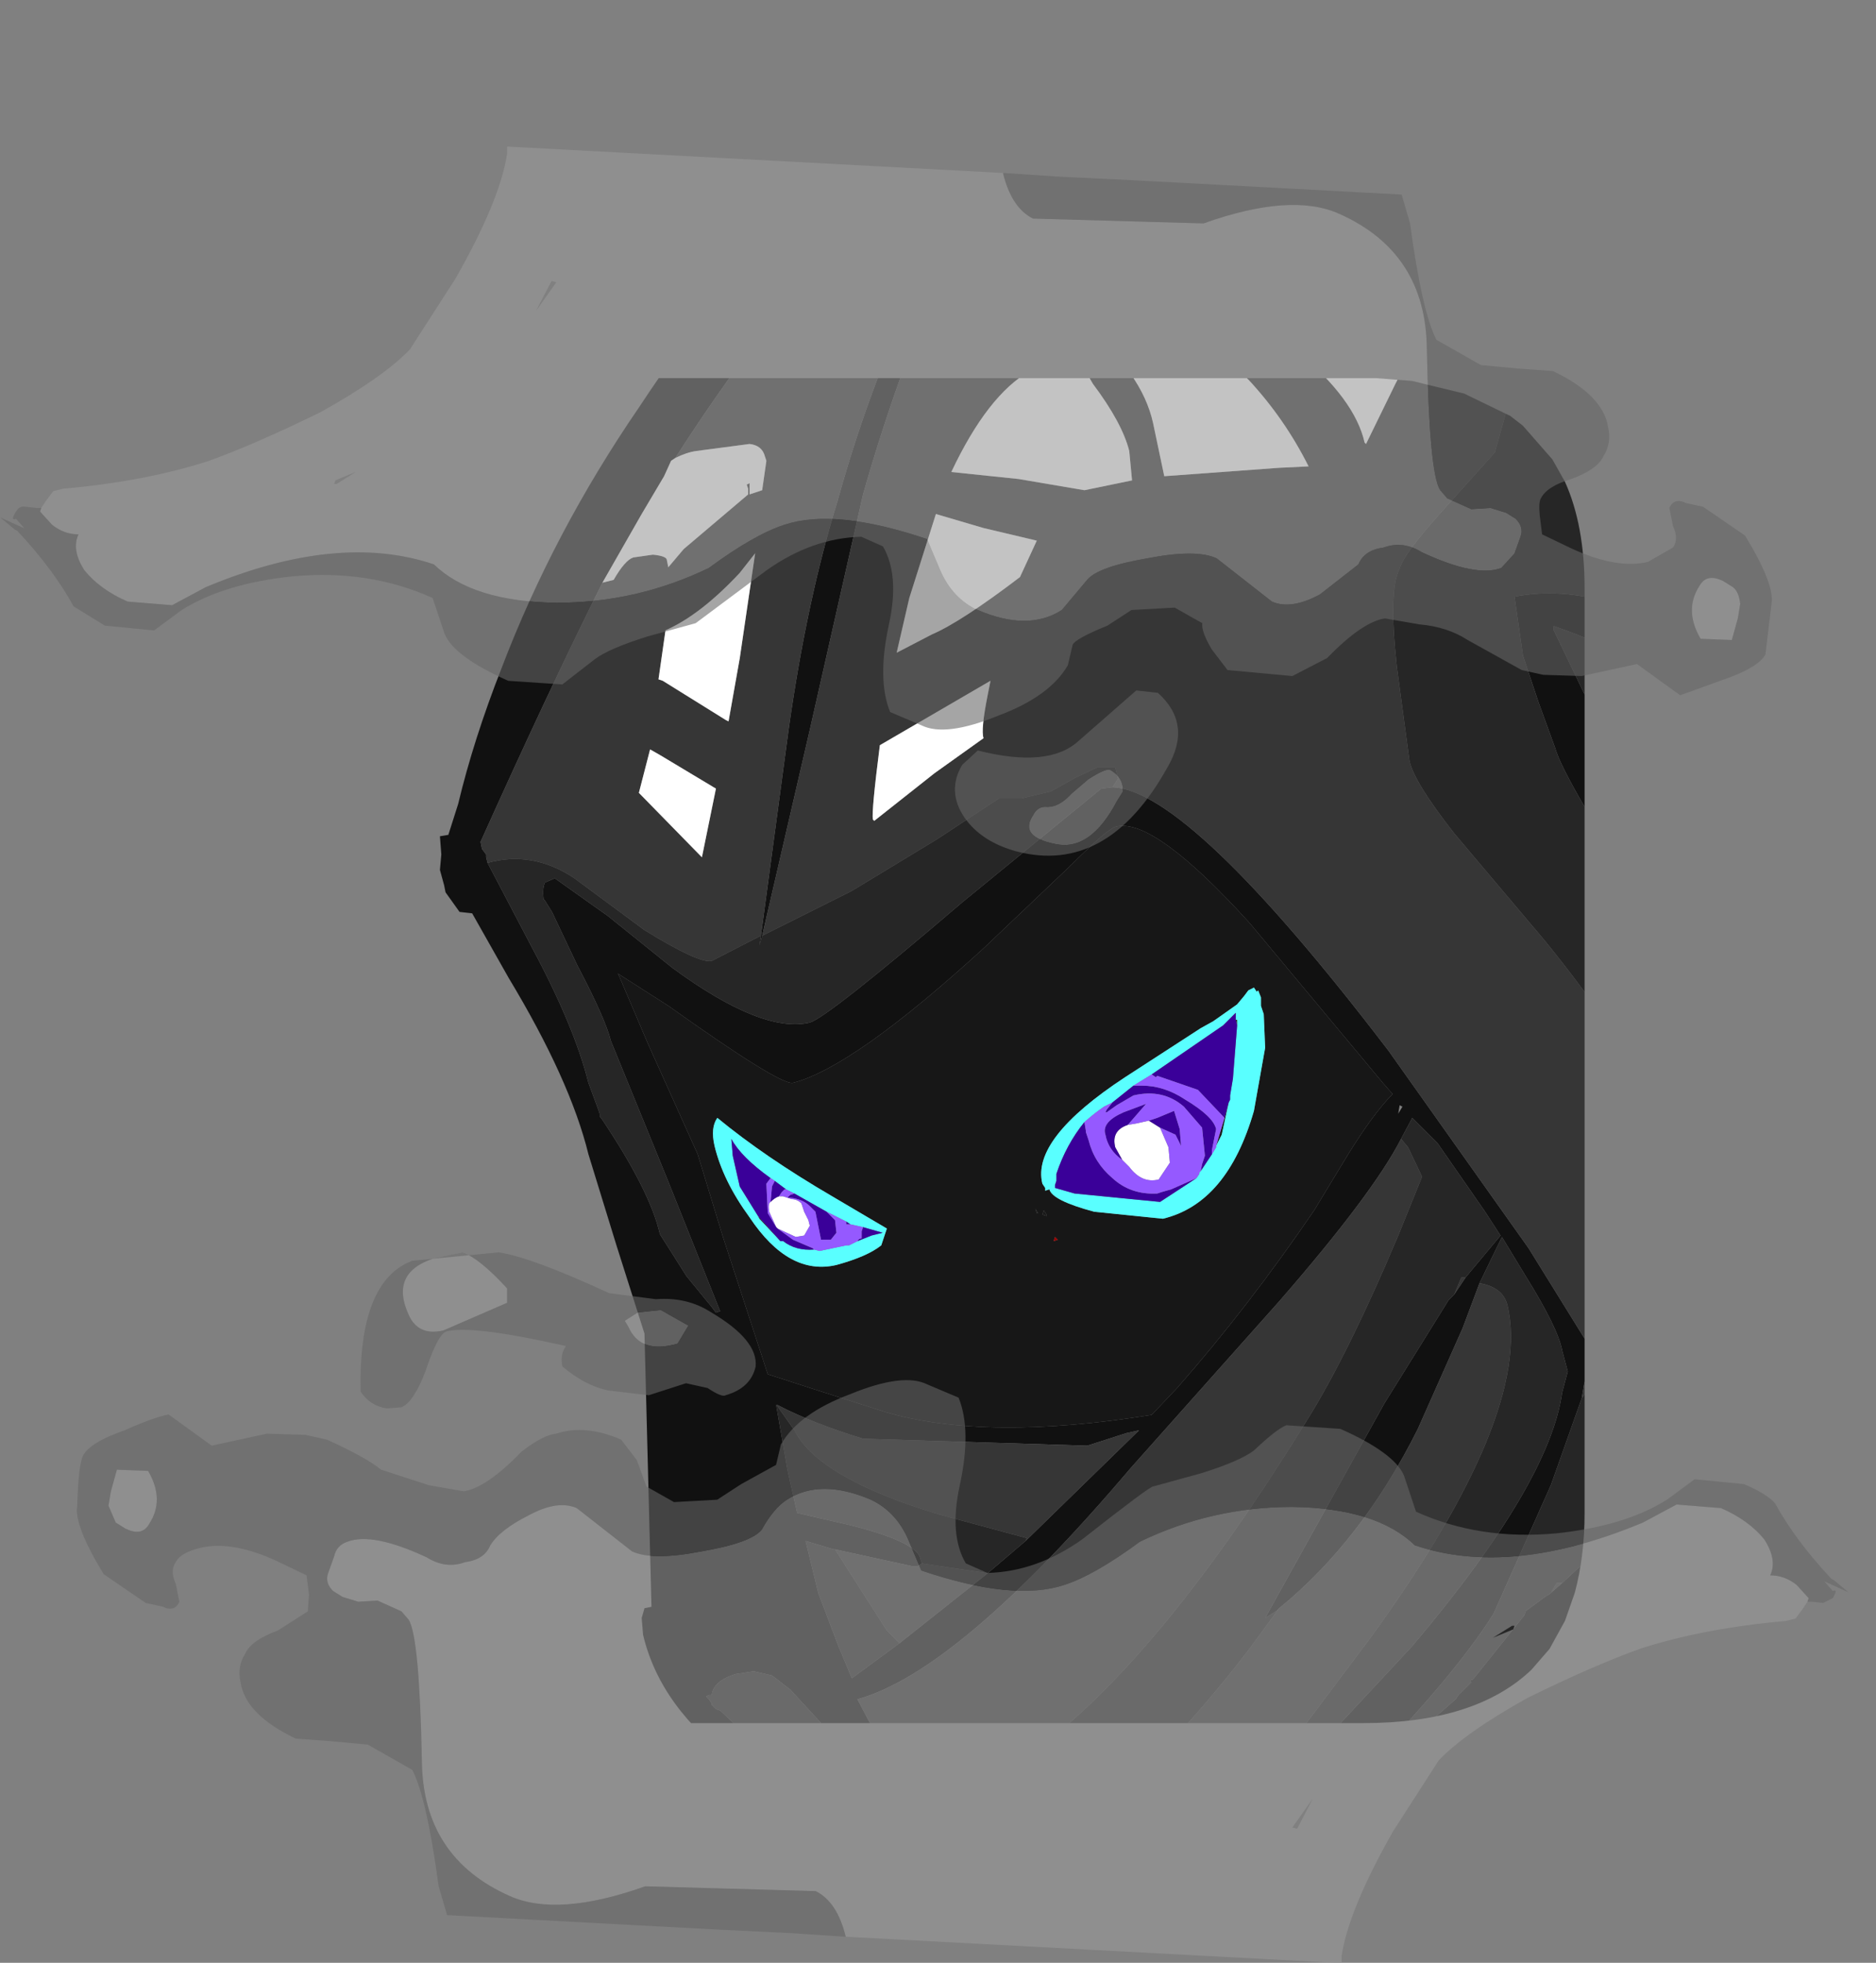 <?xml version="1.0" encoding="UTF-8" standalone="no"?>
<svg xmlns:ffdec="https://www.free-decompiler.com/flash" xmlns:xlink="http://www.w3.org/1999/xlink" ffdec:objectType="frame" height="70.05px" width="66.95px" xmlns="http://www.w3.org/2000/svg">
  <rect width="100%" height="100%" fill="#808080" stroke="none"/>
  <g transform="matrix(1.0, 0.0, 0.0, 1.0, 8.85, 13.9)">
    <use ffdec:characterId="2495" height="67.5" transform="matrix(1, 0.0, 0.0, 1, -0.3, -13.905)" width="58.4" xlink:href="#sprite0"/>
    <use ffdec:characterId="2497" height="75.65" transform="matrix(0.857, 0.0, 0.0, 0.857, -8.835, -8.67)" width="76.95" xlink:href="#sprite1"/>
  </g>
  <defs>
    <g id="sprite0" transform="matrix(1.0, 0.0, 0.0, 1.0, 0.0, 13.5)">
      <clipPath id="clipPath0" transform="matrix(1.0, 0.0, 0.0, 1.0, 0.0, 0.0)">
        <path d="M46.85 2.9 L47.3 3.7 Q48.0 5.25 48.0 7.5 L48.0 40.5 Q48.0 42.05 47.65 43.35 L47.3 44.35 46.75 45.35 46.1 46.1 Q44.1 48.0 40.1 48.0 L7.9 48.0 Q5.1 48.0 3.3 47.05 L2.45 46.55 1.7 45.85 1.4 45.5 0.65 44.15 Q0.0 42.65 0.0 40.6 L0.0 40.5 0.0 7.5 0.2 5.35 Q0.4 4.2 0.95 3.3 1.9 1.45 3.95 0.65 4.1 0.55 4.35 0.5 L4.75 0.4 5.55 0.2 6.75 0.05 7.8 0.0 7.9 0.0 18.3 0.0 18.6 0.0 40.1 0.0 40.55 0.0 41.85 0.1 42.25 0.2 43.7 0.55 45.35 1.35 45.8 1.7 46.85 2.9" fill="#9900ff" fill-rule="evenodd" stroke="none"/>
      </clipPath>
      <g clip-path="url(#clipPath0)">
        <use ffdec:characterId="2494" height="67.5" transform="matrix(1.0, 0.0, 0.0, 1.0, 7.15, -13.5)" width="51.25" xlink:href="#shape1"/>
      </g>
    </g>
    <g id="shape1" transform="matrix(1.0, 0.0, 0.0, 1.0, -7.15, 13.5)">
      <path d="M30.75 -13.15 L30.6 -12.9 Q32.45 -12.65 35.55 -10.9 39.05 -8.95 43.1 -5.7 L48.65 -1.2 Q50.75 0.8 51.65 2.35 53.75 4.85 54.1 6.35 L56.4 10.35 56.9 11.65 57.45 12.85 57.75 13.75 Q58.05 14.55 57.85 15.15 57.6 17.0 54.55 17.7 L53.9 17.85 52.95 18.15 51.1 18.4 50.9 18.3 51.95 20.15 53.5 22.55 55.85 26.0 Q57.8 28.75 58.1 29.95 58.9 33.4 57.4 35.7 56.1 37.9 50.9 41.9 L44.05 47.9 Q39.0 52.15 37.0 53.05 L37.4 53.3 36.3 53.9 Q35.2 54.15 32.1 53.9 28.5 53.6 25.15 52.6 15.65 50.1 14.4 44.85 L14.35 44.25 14.45 43.9 14.7 43.85 14.45 34.1 13.45 30.95 12.45 27.7 Q11.8 25.05 9.6 21.4 L8.3 19.1 7.85 19.05 7.35 18.35 7.3 18.1 7.15 17.55 7.2 17.0 7.15 16.35 7.45 16.3 7.8 15.2 Q8.35 12.9 9.35 10.35 11.2 5.5 14.25 1.05 20.7 -8.75 28.85 -12.65 L28.8 -12.7 28.75 -13.15 28.8 -13.2 29.7 -13.05 30.4 -13.4 30.2 -13.3 30.85 -13.5 30.75 -13.15 M18.6 19.95 L19.6 12.5 Q20.25 7.9 21.35 4.35 23.85 -4.7 29.6 -12.2 L29.4 -12.3 Q21.4 -6.3 15.55 2.85 L15.4 2.95 15.15 3.5 14.35 4.85 12.95 7.3 Q11.05 11.1 8.6 16.55 L8.65 16.8 8.8 17.0 8.8 17.1 8.85 17.3 10.45 20.35 Q11.95 23.15 12.45 25.15 L12.8 26.1 12.85 26.25 12.85 26.35 12.9 26.4 Q14.65 29.0 15.0 30.55 L15.95 32.05 16.85 33.15 17.0 33.35 17.15 33.3 15.25 28.55 13.25 23.65 Q13.05 22.85 12.05 20.95 L11.15 19.05 10.9 18.65 10.85 18.6 Q10.8 18.2 10.9 18.0 L11.25 17.85 13.15 19.2 15.45 21.05 Q18.65 23.4 20.35 23.0 21.0 22.8 25.8 18.7 L30.75 14.65 31.15 14.6 Q33.9 14.7 41.0 24.0 L46.0 31.05 48.2 34.6 47.9 36.4 46.8 39.5 44.75 44.1 Q43.3 46.4 39.9 49.85 L39.5 50.15 38.8 50.95 39.4 50.6 Q39.55 50.45 39.6 50.45 L43.4 47.15 43.5 47.0 43.65 46.85 43.75 46.75 43.95 46.55 Q43.9 46.45 44.0 46.45 L44.05 46.4 45.85 44.15 45.9 44.0 46.65 43.45 46.75 43.4 46.8 43.35 47.2 43.0 47.9 42.35 52.05 39.0 55.1 36.55 Q56.45 35.3 56.8 34.1 57.2 33.1 57.05 31.8 L56.85 30.85 Q56.6 29.65 54.7 26.8 L50.5 20.8 49.9 19.95 50.6 20.2 50.2 19.55 49.3 18.05 49.05 17.95 49.2 17.85 49.15 17.65 Q48.95 16.8 48.0 15.3 47.1 13.75 46.95 13.2 L46.35 11.55 45.8 9.9 45.5 7.8 Q48.8 7.15 52.75 10.05 L54.2 11.3 53.05 9.5 Q51.05 6.2 50.8 5.2 50.4 3.55 46.5 0.25 L45.6 -0.65 43.55 -2.3 Q43.25 -2.9 43.0 -2.65 L40.55 -4.55 39.7 -5.15 39.4 -5.4 29.8 -12.05 Q25.0 -5.5 22.25 4.15 L20.35 12.55 18.65 19.9 18.55 20.25 18.6 19.95 M46.9 8.85 L46.9 9.0 48.75 12.85 Q49.85 15.25 50.2 16.75 L50.3 17.2 51.1 16.75 51.1 16.7 51.35 16.55 52.6 15.9 Q54.85 14.85 55.35 15.0 L55.5 14.95 55.6 14.8 Q54.75 13.35 52.8 11.85 50.2 10.0 46.9 8.85 M40.8 25.15 L36.05 19.45 Q32.65 15.7 31.3 16.0 31.0 16.05 29.6 17.45 L26.55 20.35 Q21.9 24.6 19.75 25.15 19.3 25.25 15.3 22.4 L13.5 21.25 13.55 21.35 14.55 23.7 16.35 27.7 17.25 30.65 18.85 35.55 20.55 36.1 23.05 36.9 Q26.65 37.95 32.55 37.0 L33.45 36.05 Q36.0 33.15 38.35 29.7 L39.35 28.05 Q40.4 26.3 41.15 25.55 L40.8 25.15 M41.4 25.95 L41.35 26.25 41.5 26.0 41.4 25.95 M43.75 32.1 L45.0 30.6 44.45 29.75 42.75 27.3 41.85 26.4 41.45 27.15 Q40.45 29.1 37.1 32.95 L31.8 38.9 Q25.65 46.15 22.05 47.15 L22.55 48.1 22.85 48.5 23.45 48.9 24.7 49.55 25.15 49.75 25.5 50.0 26.4 50.3 26.45 50.3 26.8 50.4 29.1 51.1 29.2 51.3 29.7 51.45 29.8 51.45 29.6 51.2 29.8 51.3 30.0 51.4 32.05 51.75 32.6 51.8 32.95 51.85 33.05 51.55 34.0 51.5 34.35 51.5 34.5 51.6 34.55 51.6 34.95 51.4 35.65 51.2 35.75 51.1 35.85 51.05 36.4 51.05 36.5 51.05 37.2 50.25 41.85 45.25 Q46.75 39.45 47.2 36.2 L47.4 35.45 47.2 34.7 Q47.05 33.9 45.9 32.05 L45.05 30.65 44.25 32.3 43.65 33.9 42.05 37.5 Q40.05 41.5 37.1 43.9 L37.0 44.0 36.6 44.25 40.85 36.6 43.15 32.9 43.25 32.8 43.35 32.7 43.75 32.1 M19.2 36.65 L19.15 36.65 19.55 38.95 19.65 39.4 19.9 40.5 21.85 40.95 Q24.2 41.55 24.3 42.15 L24.35 42.3 24.2 42.4 24.0 42.4 21.25 41.8 21.2 41.8 20.2 41.5 20.65 43.35 21.35 45.2 21.85 46.4 23.55 45.15 26.7 42.65 28.05 41.5 32.1 37.55 31.65 37.65 30.25 38.1 22.25 37.85 Q20.45 37.3 19.2 36.65 M22.55 49.6 L22.5 49.6 22.45 49.55 21.85 48.95 21.45 48.7 20.8 48.05 19.65 46.8 19.0 46.3 18.35 46.15 17.7 46.25 Q16.9 46.5 16.85 47.0 L16.75 47.0 16.65 47.05 16.75 47.15 16.85 47.3 16.85 47.35 17.0 47.5 17.15 47.55 18.7 49.0 Q20.8 50.35 23.7 51.3 27.25 52.4 30.15 52.65 L27.1 51.8 Q24.5 51.05 22.9 50.05 L22.9 49.85 22.7 49.7 22.8 49.75 22.55 49.6" fill="#111111" fill-rule="evenodd" stroke="none"/>
      <path d="M30.25 -0.15 L28.2 -0.25 Q26.7 0.6 25.4 3.35 L27.8 3.6 30.15 4.0 31.85 3.65 31.75 2.6 Q31.5 1.6 30.45 0.2 L30.25 -0.15 M15.55 2.85 Q21.4 -6.3 29.4 -12.3 L29.6 -12.2 Q23.85 -4.7 21.35 4.35 20.25 7.9 19.6 12.5 L18.6 19.95 18.6 19.9 16.85 20.8 Q16.4 20.9 14.45 19.7 L11.95 17.85 Q10.45 16.85 8.85 17.3 L8.8 17.1 8.8 17.0 8.65 16.8 8.6 16.55 Q11.05 11.1 12.95 7.3 L13.35 7.2 Q13.75 6.5 14.05 6.4 L14.75 6.3 Q15.25 6.35 15.25 6.5 L15.3 6.75 15.85 6.1 18.15 4.15 18.15 3.95 18.1 3.8 18.2 3.75 18.2 4.15 18.65 4.0 18.8 2.95 18.75 2.8 Q18.65 2.4 18.2 2.35 L16.3 2.6 Q15.95 2.65 15.55 2.85 M18.65 19.9 L20.35 12.55 22.25 4.15 Q25.0 -5.5 29.8 -12.05 L39.4 -5.4 39.7 -5.15 39.45 -4.5 38.9 -3.05 37.9 -1.65 37.4 -1.1 37.75 -0.95 Q39.8 0.75 40.15 2.3 L40.2 2.35 41.25 0.2 42.5 -2.2 43.0 -2.65 Q43.25 -2.9 43.55 -2.3 L45.6 -0.65 45.3 0.85 44.8 2.65 43.05 4.6 Q41.55 6.25 41.4 6.8 41.0 7.55 41.3 10.3 L41.75 13.65 Q41.9 14.4 43.35 16.25 L46.6 20.1 Q51.35 25.95 52.5 30.75 L52.55 31.75 51.3 32.55 51.25 30.9 50.85 28.65 50.75 28.2 50.7 28.1 Q49.7 28.65 49.55 30.7 L49.45 34.5 47.9 36.4 48.2 34.6 46.0 31.05 41.0 24.0 Q33.9 14.7 31.15 14.6 L31.35 14.3 31.25 13.9 31.05 13.9 30.6 13.9 29.85 14.25 28.95 14.75 27.9 15.0 27.1 15.0 24.9 16.45 21.85 18.3 18.65 19.9 M47.2 43.0 L46.8 43.35 47.0 43.0 47.2 43.0 M39.4 50.6 L38.8 50.95 39.5 50.15 39.4 50.5 39.4 50.6 M35.65 -0.25 L31.8 -0.15 Q32.4 0.7 32.6 1.6 L33.0 3.5 37.1 3.2 38.15 3.15 Q37.3 1.45 36.0 0.05 L35.65 -0.25 M41.45 27.15 L41.7 27.45 42.2 28.5 41.35 30.6 Q39.6 34.75 38.15 37.1 33.05 45.4 28.7 48.75 L26.55 50.15 26.4 50.3 25.5 50.0 25.15 49.75 24.7 49.55 23.45 48.9 22.85 48.5 22.55 48.1 22.05 47.15 Q25.65 46.15 31.8 38.9 L37.1 32.95 Q40.45 29.1 41.45 27.15 M30.0 51.4 Q32.65 49.75 36.0 45.4 L37.1 43.9 Q40.05 41.5 42.05 37.5 L43.65 33.9 44.25 32.3 Q45.1 32.45 45.25 33.1 46.15 36.95 40.4 44.9 L35.75 51.1 35.65 51.2 34.95 51.4 34.55 51.6 34.5 51.6 34.35 51.5 34.0 51.5 33.05 51.55 32.95 51.85 32.6 51.8 32.05 51.75 30.0 51.4 M43.35 32.7 L43.6 32.1 43.75 32.1 43.35 32.7 M26.55 5.35 L24.85 4.85 23.9 7.85 23.45 9.8 24.7 9.15 Q25.75 8.7 27.85 7.1 L28.45 5.8 26.55 5.35 M26.8 10.8 L22.85 13.1 Q22.55 15.45 22.6 15.75 L22.65 15.8 24.8 14.1 26.55 12.85 Q26.45 12.55 26.7 11.3 L26.8 10.8 M16.5 17.1 L17.0 14.65 15.0 13.45 14.65 13.25 14.25 14.8 16.5 17.1 M14.95 10.75 L15.1 10.8 17.35 12.2 17.45 12.25 17.85 10.0 18.4 6.25 17.85 6.95 Q16.45 8.45 15.2 9.0 L14.95 10.75 M24.35 42.3 L26.7 42.65 23.55 45.15 23.1 44.7 21.25 41.8 24.0 42.4 24.2 42.4 24.35 42.3 M28.05 41.5 L28.1 41.4 24.95 40.55 Q20.65 39.25 19.8 37.55 L19.2 36.7 19.2 36.65 Q20.45 37.3 22.25 37.85 L30.25 38.1 31.65 37.65 32.1 37.55 28.05 41.5 M22.7 49.7 L22.55 49.6 22.8 49.75 22.7 49.7" fill="#363636" fill-rule="evenodd" stroke="none"/>
      <path d="M30.25 -0.15 L30.45 0.2 Q31.5 1.6 31.75 2.6 L31.85 3.65 30.15 4.0 27.8 3.6 25.4 3.35 Q26.7 0.6 28.2 -0.25 L30.25 -0.15 M15.55 2.85 Q15.95 2.65 16.3 2.6 L18.2 2.35 Q18.65 2.4 18.75 2.8 L18.8 2.95 18.65 4.0 18.2 4.15 18.2 3.75 18.1 3.8 18.15 3.95 18.15 4.15 15.85 6.1 15.3 6.75 15.25 6.5 Q15.25 6.35 14.75 6.3 L14.05 6.4 Q13.75 6.5 13.35 7.2 L12.95 7.3 14.35 4.85 15.15 3.5 15.4 2.95 15.55 2.85 M39.7 -5.15 L40.55 -4.55 43.0 -2.65 42.5 -2.2 41.25 0.2 40.2 2.35 40.15 2.3 Q39.8 0.75 37.75 -0.95 L37.4 -1.1 37.9 -1.65 38.9 -3.05 39.45 -4.5 39.7 -5.15 M35.65 -0.25 L36.0 0.05 Q37.3 1.45 38.15 3.15 L37.1 3.2 33.0 3.5 32.6 1.6 Q32.4 0.7 31.8 -0.15 L35.65 -0.25 M26.8 10.8 L26.7 11.3 Q26.45 12.55 26.55 12.85 L24.8 14.1 22.65 15.8 22.6 15.75 Q22.55 15.45 22.85 13.1 L26.8 10.8 M26.55 5.35 L28.45 5.8 27.85 7.1 Q25.75 8.7 24.7 9.15 L23.45 9.8 23.9 7.85 24.85 4.85 26.55 5.35 M14.95 10.75 L15.2 9.0 Q16.45 8.45 17.85 6.95 L18.4 6.25 17.85 10.0 17.45 12.25 17.35 12.2 15.1 10.8 14.95 10.75 M16.5 17.1 L14.25 14.8 14.65 13.25 15.0 13.45 17.0 14.65 16.5 17.1 M19.25 29.2 L19.4 29.2 19.55 29.25 19.7 29.3 Q19.9 29.3 20.05 29.45 L20.15 29.75 20.3 30.05 20.35 30.25 20.15 30.6 19.85 30.65 19.2 30.35 19.15 30.3 18.9 29.75 Q18.85 29.45 18.95 29.4 19.1 29.25 19.25 29.2 M32.45 26.5 L32.85 26.75 33.15 27.45 33.2 28.0 32.8 28.6 Q32.2 28.75 31.75 28.15 L31.5 27.9 31.25 27.45 Q31.1 26.85 31.7 26.65 L32.0 26.6 32.45 26.5" fill="#ffffff" fill-rule="evenodd" stroke="none"/>
      <path d="M8.85 17.3 Q10.45 16.85 11.95 17.85 L14.45 19.7 Q16.4 20.9 16.85 20.8 L18.6 19.9 18.6 19.95 18.55 20.25 18.65 19.9 21.85 18.3 24.9 16.45 27.1 15.0 27.9 15.0 28.95 14.75 29.85 14.25 30.6 13.9 31.05 13.9 31.25 13.9 31.35 14.3 31.15 14.6 30.75 14.65 25.8 18.7 Q21.0 22.8 20.35 23.0 18.65 23.4 15.45 21.05 L13.15 19.2 11.25 17.85 10.9 18.0 Q10.8 18.2 10.85 18.6 L10.9 18.65 11.15 19.05 12.05 20.95 Q13.05 22.85 13.25 23.65 L15.25 28.55 17.15 33.3 17.0 33.35 16.85 33.15 15.95 32.05 15.0 30.55 Q14.65 29.0 12.9 26.4 L12.85 26.35 12.85 26.25 12.8 26.1 12.45 25.15 Q11.95 23.15 10.45 20.35 L8.85 17.3 M45.6 -0.65 L46.5 0.25 Q50.4 3.55 50.8 5.2 51.05 6.2 53.05 9.5 L54.2 11.3 52.75 10.05 Q48.8 7.15 45.5 7.8 L45.8 9.9 46.35 11.55 46.95 13.2 Q47.1 13.75 48.0 15.3 48.95 16.8 49.15 17.65 L49.2 17.85 49.05 17.95 49.3 18.05 50.2 19.55 50.6 20.2 49.9 19.95 50.5 20.8 54.7 26.8 Q56.6 29.65 56.85 30.85 L57.05 31.8 Q57.2 33.1 56.8 34.1 56.45 35.3 55.1 36.55 L52.05 39.0 47.9 42.35 47.2 43.0 47.0 43.0 46.8 43.35 46.75 43.4 46.65 43.45 45.9 44.0 45.85 44.15 44.05 46.4 44.0 46.45 Q43.9 46.45 43.95 46.55 L43.75 46.75 43.65 46.85 43.5 47.0 43.4 47.15 39.6 50.45 Q39.55 50.45 39.4 50.6 L39.4 50.5 39.5 50.15 39.9 49.85 Q43.3 46.4 44.75 44.1 L46.8 39.5 47.9 36.4 49.45 34.5 49.55 30.7 Q49.7 28.65 50.7 28.1 L50.75 28.2 50.85 28.65 51.25 30.9 51.3 32.55 52.55 31.75 52.5 30.75 Q51.35 25.95 46.6 20.1 L43.35 16.25 Q41.9 14.4 41.75 13.65 L41.3 10.3 Q41.0 7.55 41.4 6.8 41.55 6.25 43.05 4.6 L44.8 2.65 45.3 0.85 45.6 -0.65 M46.9 8.85 Q50.2 10.0 52.8 11.85 54.75 13.35 55.6 14.8 L55.5 14.95 55.35 15.0 Q54.85 14.85 52.6 15.9 L51.35 16.55 51.1 16.7 51.1 16.75 50.3 17.2 50.2 16.75 Q49.85 15.25 48.75 12.85 L46.9 9.0 46.9 8.85 M41.45 27.15 L41.85 26.4 42.75 27.3 44.45 29.75 45.0 30.6 43.75 32.1 43.6 32.1 43.35 32.7 43.25 32.8 43.15 32.9 40.85 36.6 36.6 44.25 37.0 44.0 37.1 43.9 36.0 45.4 Q32.65 49.75 30.0 51.4 L29.8 51.3 29.6 51.2 29.8 51.45 29.7 51.45 29.2 51.3 29.1 51.1 26.8 50.4 26.45 50.3 26.4 50.3 26.55 50.15 28.7 48.75 Q33.05 45.4 38.15 37.1 39.6 34.75 41.35 30.6 L42.2 28.5 41.7 27.45 41.45 27.15 M35.75 51.1 L40.4 44.9 Q46.15 36.95 45.25 33.1 45.1 32.45 44.25 32.3 L45.05 30.65 45.9 32.05 Q47.05 33.9 47.2 34.7 L47.4 35.45 47.2 36.2 Q46.75 39.45 41.85 45.25 L37.2 50.25 36.5 51.05 36.4 51.05 35.85 51.05 35.75 51.1 M24.35 42.3 L24.3 42.15 Q24.2 41.55 21.85 40.95 L19.9 40.5 19.65 39.4 19.55 38.95 19.15 36.65 19.2 36.65 19.2 36.7 19.8 37.55 Q20.65 39.25 24.95 40.55 L28.1 41.4 28.05 41.5 26.7 42.65 24.35 42.3 M22.7 49.7 L22.9 49.85 22.9 50.05 Q24.5 51.05 27.1 51.8 L30.15 52.65 Q27.25 52.4 23.7 51.3 20.8 50.35 18.7 49.0 L17.15 47.55 17.0 47.5 16.85 47.35 16.85 47.3 16.75 47.15 16.65 47.05 16.75 47.0 16.85 47.0 Q16.9 46.5 17.7 46.25 L18.35 46.15 19.0 46.3 19.65 46.8 20.8 48.05 21.45 48.7 21.85 48.95 22.45 49.55 22.5 49.6 22.55 49.6 22.7 49.7 M23.55 45.15 L21.85 46.4 21.35 45.2 20.65 43.35 20.2 41.5 21.2 41.8 21.25 41.8 23.1 44.7 23.55 45.15" fill="#262626" fill-rule="evenodd" stroke="none"/>
      <path d="M40.8 25.15 L41.15 25.55 Q40.4 26.3 39.35 28.05 L38.35 29.7 Q36.0 33.15 33.45 36.05 L32.55 37.0 Q26.65 37.95 23.05 36.9 L20.55 36.1 18.85 35.55 17.25 30.65 16.35 27.7 14.55 23.7 13.55 21.35 13.5 21.25 15.3 22.4 Q19.3 25.25 19.75 25.15 21.9 24.6 26.55 20.35 L29.6 17.45 Q31.0 16.05 31.3 16.0 32.65 15.7 36.05 19.45 L40.8 25.15 M34.3 23.2 L31.6 24.95 Q28.25 27.15 28.65 28.75 L28.75 28.9 28.75 29.0 28.9 28.95 Q29.0 29.35 30.5 29.75 L32.95 30.0 Q35.25 29.45 36.2 26.15 L36.6 23.9 36.55 22.7 36.45 22.4 36.45 22.1 36.35 21.85 36.3 21.9 36.2 21.75 36.0 21.85 35.85 22.05 35.6 22.35 34.75 22.95 34.3 23.2 M35.3 25.85 L35.05 27.0 34.85 27.4 35.15 26.4 35.3 25.85 M35.55 22.9 L35.6 22.9 35.6 23.1 35.55 22.9 M16.95 27.4 Q17.25 28.65 18.2 29.95 19.6 32.05 21.3 31.65 22.4 31.35 22.9 30.95 L23.1 30.35 21.15 29.2 Q18.75 27.8 17.05 26.4 16.8 26.75 16.95 27.4 M19.3 30.8 L18.55 30.0 18.5 29.9 19.3 30.8 M28.7 29.7 L28.65 29.85 28.8 29.9 28.8 29.85 28.7 29.7 M29.05 30.8 L29.2 30.75 29.1 30.65 29.05 30.8 M28.4 29.65 L28.45 29.8 28.5 29.8 28.4 29.65" fill="#171717" fill-rule="evenodd" stroke="none"/>
      <path d="M34.3 23.2 L34.75 22.95 35.6 22.35 35.85 22.05 36.0 21.85 36.2 21.75 36.3 21.9 36.35 21.85 36.45 22.1 36.45 22.4 36.55 22.7 36.6 23.9 36.2 26.15 Q35.25 29.45 32.95 30.0 L30.5 29.75 Q29.0 29.35 28.9 28.95 L28.75 29.0 28.75 28.9 28.65 28.75 Q28.25 27.15 31.6 24.95 L34.3 23.2 M35.3 25.85 L35.35 25.75 35.35 25.6 35.45 25.0 35.6 23.1 35.6 22.9 35.55 22.9 35.55 22.65 35.1 23.1 32.55 24.85 31.9 25.25 31.15 25.85 30.85 26.0 Q30.55 26.2 30.15 26.55 29.5 27.35 29.15 28.4 L29.15 28.45 29.15 28.65 29.1 28.8 29.1 28.9 29.8 29.1 32.85 29.4 34.15 28.55 34.25 28.4 34.25 28.35 34.3 28.3 34.7 27.7 34.85 27.45 34.85 27.4 35.05 27.0 35.3 25.85 M16.95 27.4 Q16.8 26.75 17.05 26.4 18.75 27.8 21.15 29.2 L23.1 30.35 22.9 30.95 Q22.4 31.35 21.3 31.65 19.6 32.05 18.2 29.95 17.25 28.65 16.95 27.4 M18.95 28.55 Q17.9 27.8 17.55 27.15 L17.6 27.75 17.85 28.85 18.5 29.9 18.55 30.0 19.3 30.8 19.4 30.8 Q19.85 31.15 20.5 31.1 L20.7 31.15 21.65 30.95 21.75 30.95 22.05 30.8 22.55 30.6 22.95 30.5 22.25 30.3 21.8 30.2 21.65 30.1 20.95 29.75 19.8 29.1 19.6 29.0 19.5 28.95 19.1 28.65 18.95 28.55" fill="#59ffff" fill-rule="evenodd" stroke="none"/>
      <path d="M35.6 23.1 L35.45 25.0 35.35 25.6 35.35 25.75 35.3 25.85 35.15 26.4 34.2 25.4 32.75 24.9 32.7 24.95 32.55 24.85 35.1 23.1 35.55 22.65 35.55 22.9 35.6 23.1 M34.7 27.7 L34.3 28.3 34.35 28.05 34.45 27.75 34.35 26.75 33.7 26.0 Q32.95 25.35 31.9 25.6 L31.3 25.95 30.95 26.2 30.9 26.2 30.95 26.1 31.15 25.85 31.9 25.25 32.15 25.25 32.2 25.25 Q33.0 25.25 33.75 25.75 34.75 26.35 34.85 26.8 L34.7 27.55 34.7 27.7 M34.15 28.55 L32.85 29.4 29.8 29.1 29.1 28.9 29.1 28.8 29.15 28.65 29.15 28.45 29.15 28.4 Q29.5 27.35 30.15 26.55 L30.2 26.85 30.2 26.9 30.3 27.2 Q30.5 28.0 31.15 28.55 31.8 29.15 32.75 29.1 L32.9 29.05 33.25 28.95 34.15 28.55 M18.5 29.9 L17.85 28.85 17.6 27.75 17.55 27.15 Q17.9 27.8 18.95 28.55 L18.8 28.75 18.85 29.8 19.15 30.3 19.2 30.35 19.75 30.75 20.45 31.05 20.5 31.1 Q19.85 31.15 19.4 30.8 L19.3 30.8 18.5 29.9 M19.1 28.65 L19.5 28.95 19.45 28.95 19.35 29.05 19.25 29.2 Q19.1 29.25 18.95 29.4 L19.0 28.85 19.1 28.65 M19.8 29.1 L20.95 29.75 21.25 30.05 21.3 30.5 21.1 30.75 20.75 30.75 20.55 29.75 20.5 29.7 20.35 29.55 Q20.1 29.3 19.65 29.25 L19.55 29.25 19.65 29.15 19.8 29.1 M21.65 30.1 L21.8 30.2 21.65 30.2 21.65 30.1 M22.25 30.3 L22.95 30.5 22.55 30.6 22.05 30.8 Q22.1 30.7 22.2 30.7 L22.2 30.45 22.25 30.3 M32.45 26.5 L32.75 26.4 33.35 26.15 33.55 26.8 33.6 27.4 33.4 27.0 32.85 26.75 32.45 26.5 M31.5 27.9 Q31.0 27.55 30.9 27.0 30.75 26.55 31.55 26.2 L32.35 25.9 31.7 26.65 Q31.1 26.85 31.25 27.45 L31.5 27.9" fill="#3a0099" fill-rule="evenodd" stroke="none"/>
      <path d="M34.85 27.4 L34.85 27.45 34.7 27.7 34.7 27.55 34.85 26.8 Q34.75 26.35 33.75 25.75 33.0 25.25 32.2 25.25 L32.15 25.25 31.9 25.25 32.55 24.85 32.7 24.95 32.75 24.9 34.2 25.4 35.15 26.4 34.85 27.4 M34.3 28.3 L34.25 28.35 34.25 28.4 34.15 28.55 33.25 28.95 32.9 29.05 32.75 29.1 Q31.8 29.15 31.15 28.55 30.5 28.0 30.3 27.2 L30.2 26.9 30.2 26.85 30.15 26.55 Q30.55 26.2 30.85 26.0 L31.15 25.85 30.95 26.1 30.9 26.2 30.95 26.2 31.3 25.95 31.9 25.6 Q32.95 25.35 33.7 26.0 L34.35 26.75 34.45 27.75 34.35 28.05 34.3 28.3 M18.95 28.55 L19.1 28.65 19.0 28.85 18.95 29.4 Q18.85 29.45 18.9 29.75 L19.15 30.3 18.85 29.8 18.8 28.75 18.95 28.55 M19.5 28.95 L19.6 29.0 19.8 29.1 19.65 29.15 19.55 29.25 19.4 29.2 19.25 29.2 19.35 29.05 19.45 28.95 19.5 28.95 M20.95 29.75 L21.65 30.1 21.65 30.2 21.8 30.2 22.25 30.3 22.2 30.45 22.2 30.7 Q22.1 30.7 22.05 30.8 L21.75 30.95 21.65 30.95 20.7 31.15 20.5 31.1 20.45 31.05 19.75 30.75 19.2 30.35 19.85 30.65 20.15 30.6 20.35 30.25 20.3 30.05 20.15 29.75 20.05 29.45 Q19.9 29.3 19.7 29.3 L19.55 29.25 19.65 29.25 Q20.1 29.3 20.35 29.55 L20.5 29.7 20.55 29.75 20.75 30.75 21.1 30.75 21.3 30.5 21.25 30.05 20.95 29.75 M32.85 26.75 L33.4 27.0 33.6 27.4 33.55 26.8 33.35 26.15 32.75 26.4 32.45 26.5 32.0 26.6 31.7 26.65 32.35 25.9 31.55 26.2 Q30.75 26.55 30.9 27.0 31.0 27.55 31.5 27.9 L31.75 28.15 Q32.2 28.75 32.8 28.6 L33.2 28.0 33.15 27.45 32.85 26.75" fill="#9559ff" fill-rule="evenodd" stroke="none"/>
      <path d="M28.7 29.7 L28.8 29.85 28.8 29.9 28.65 29.85 28.7 29.7 M28.4 29.65 L28.5 29.8 28.45 29.8 28.4 29.65" fill="#1a1a1a" fill-rule="evenodd" stroke="none"/>
      <path d="M29.05 30.8 L29.1 30.65 29.2 30.75 29.05 30.8" fill="#990000" fill-rule="evenodd" stroke="none"/>
    </g>
    <g id="sprite1" transform="matrix(1.0, 0.0, 0.0, 1.0, 1.5, 3.0)">
      <use ffdec:characterId="2496" height="75.65" transform="matrix(1.0, 0.0, 0.0, 1.0, -1.5, -3.0)" width="76.95" xlink:href="#shape2"/>
    </g>
    <g id="shape2" transform="matrix(1.0, 0.0, 0.0, 1.0, 1.5, 3.0)">
      <path d="M0.2 12.05 L0.4 11.75 0.7 11.35 1.1 11.25 Q4.5 10.95 7.15 10.1 9.1 9.4 11.85 8.05 14.45 6.6 15.55 5.45 L17.45 2.5 Q19.3 -0.75 19.6 -2.7 L19.6 -3.0 40.25 -1.9 Q40.6 -0.45 41.5 0.0 L48.6 0.2 Q52.25 -1.1 54.25 -0.2 57.85 1.4 57.9 5.4 58.0 10.6 58.45 11.3 L58.75 11.65 59.75 12.1 60.55 12.05 61.2 12.25 61.6 12.5 Q61.95 12.85 61.8 13.25 L61.55 13.95 61.0 14.55 Q59.95 14.95 57.7 13.9 56.9 13.4 56.1 13.7 55.3 13.8 55.05 14.4 L53.45 15.65 Q52.25 16.3 51.45 15.95 L49.15 14.15 Q48.3 13.75 46.25 14.15 44.2 14.5 43.75 15.05 L42.7 16.3 Q41.3 17.2 39.2 16.3 38.15 15.8 37.65 14.65 L37.1 13.35 Q33.25 12.05 31.15 12.75 29.9 13.15 28.0 14.55 25.0 16.0 21.65 16.0 18.15 15.95 16.55 14.4 12.55 13.05 7.05 15.35 L5.65 16.1 3.8 15.95 Q2.65 15.45 2.0 14.65 1.45 13.8 1.75 13.15 1.15 13.15 0.65 12.75 L0.15 12.2 0.2 12.05 M69.25 15.3 Q69.55 14.75 70.25 15.1 L70.65 15.35 Q70.9 15.55 70.95 16.05 L70.85 16.65 70.6 17.55 69.3 17.5 Q68.6 16.3 69.25 15.3 M44.7 22.95 Q45.25 23.25 45.25 23.85 L45.0 24.25 Q43.9 26.35 42.45 26.05 40.9 25.75 41.5 24.85 41.7 24.45 42.1 24.5 42.6 24.5 43.1 23.95 L43.8 23.35 Q44.5 22.9 44.7 22.95 M21.65 2.65 L21.45 2.6 20.8 3.85 21.65 2.65 M12.5 11.05 L13.3 10.55 12.45 10.9 12.4 11.05 12.5 11.05 M17.75 43.05 Q18.45 43.3 19.6 44.55 L19.6 45.15 16.95 46.3 Q15.9 46.55 15.5 45.65 14.7 43.9 16.55 43.3 L17.75 43.05 M25.05 45.55 L26.0 45.45 27.15 46.1 26.7 46.85 Q25.15 47.3 24.65 46.15 L24.5 45.9 25.05 45.55 M73.75 57.6 L73.55 57.9 73.25 58.3 72.85 58.4 Q69.45 58.7 66.8 59.55 64.85 60.25 62.1 61.6 59.5 63.05 58.4 64.2 L56.5 67.15 Q54.65 70.4 54.35 72.35 L54.35 72.65 33.7 71.55 Q33.35 70.1 32.45 69.65 L25.35 69.45 Q21.7 70.75 19.7 69.85 16.1 68.25 16.05 64.25 15.95 59.05 15.5 58.35 L15.2 58.0 14.2 57.55 13.4 57.6 12.75 57.4 12.35 57.15 Q12.0 56.8 12.15 56.4 L12.4 55.7 Q12.5 55.25 12.95 55.1 14.0 54.7 16.25 55.75 17.05 56.25 17.85 55.95 18.65 55.85 18.9 55.25 19.3 54.6 20.5 54.0 21.7 53.35 22.5 53.7 L24.8 55.5 Q25.65 55.9 27.7 55.5 29.75 55.15 30.2 54.6 30.7 53.7 31.25 53.35 32.65 52.45 34.75 53.35 35.8 53.85 36.3 55.0 L36.85 56.3 Q40.7 57.6 42.8 56.9 44.05 56.5 45.95 55.1 48.95 53.65 52.3 53.65 55.8 53.7 57.4 55.25 61.4 56.6 66.9 54.3 L68.3 53.55 70.15 53.7 Q71.3 54.2 71.95 55.0 72.5 55.85 72.2 56.5 72.8 56.5 73.3 56.9 L73.8 57.45 73.75 57.6 M4.65 52.15 Q5.35 53.35 4.7 54.35 4.4 54.9 3.7 54.55 L3.3 54.3 3.0 53.6 3.1 53.0 3.35 52.1 4.65 52.15 M61.55 58.6 L61.45 58.6 60.65 59.1 61.5 58.75 61.55 58.6 M52.5 67.05 L53.15 65.8 52.3 67.0 52.5 67.05" fill="#999999" fill-opacity="0.588" fill-rule="evenodd" stroke="none"/>
      <path d="M40.25 -1.9 L42.5 -1.75 45.6 -1.6 56.85 -1.0 57.2 0.2 Q57.7 3.9 58.3 5.05 L60.15 6.1 61.75 6.25 63.15 6.35 Q65.25 7.35 65.45 8.7 65.6 9.35 65.25 9.9 65.0 10.45 63.9 10.85 62.9 11.15 62.65 11.65 62.55 11.8 62.6 12.35 L62.7 13.15 63.95 13.75 Q65.8 14.6 67.1 14.3 L68.15 13.7 Q68.4 13.35 68.15 12.8 L68.0 12.05 Q68.2 11.6 68.7 11.85 L69.4 12.0 71.15 13.2 Q72.4 15.25 72.25 16.05 L72.0 18.15 Q71.7 18.7 70.25 19.2 L68.45 19.85 66.65 18.55 64.35 19.05 62.75 19.0 61.85 18.8 59.6 17.55 Q58.75 17.0 57.6 16.9 L56.15 16.65 Q55.2 16.8 53.75 18.3 L52.3 19.05 49.6 18.8 48.95 17.95 Q48.5 17.2 48.55 16.85 L47.4 16.2 45.6 16.3 44.6 16.95 Q43.25 17.5 43.15 17.75 L42.95 18.6 Q42.2 19.9 40.05 20.7 37.85 21.6 36.85 21.1 L35.55 20.55 Q35.0 19.2 35.5 16.9 35.95 14.85 35.25 13.65 L34.35 13.25 Q32.3 13.3 30.4 14.65 L27.45 16.85 25.45 17.4 Q23.85 17.9 23.25 18.35 L21.9 19.4 19.65 19.25 Q17.4 18.25 17.0 17.3 L16.5 15.8 Q13.85 14.6 10.65 14.9 7.8 15.2 6.05 16.3 L4.9 17.15 2.85 16.95 1.55 16.15 Q0.7 14.6 -0.8 13.0 L-0.9 12.95 -1.5 12.45 -0.5 12.9 -0.85 12.5 Q-1.1 12.6 -0.85 12.2 -0.7 11.95 -0.45 12.0 L0.0 12.05 0.2 12.05 0.15 12.2 0.65 12.75 Q1.15 13.15 1.75 13.15 1.45 13.8 2.0 14.65 2.65 15.45 3.8 15.95 L5.65 16.1 7.05 15.35 Q12.55 13.05 16.55 14.4 18.15 15.95 21.65 16.0 25.0 16.0 28.0 14.55 29.9 13.15 31.15 12.75 33.25 12.05 37.1 13.35 L37.65 14.65 Q38.15 15.8 39.2 16.3 41.3 17.2 42.7 16.3 L43.75 15.05 Q44.2 14.5 46.25 14.15 48.3 13.75 49.15 14.15 L51.45 15.95 Q52.25 16.3 53.45 15.65 L55.05 14.4 Q55.3 13.8 56.1 13.7 56.9 13.4 57.7 13.9 59.95 14.95 61.0 14.55 L61.55 13.95 61.8 13.25 Q61.95 12.85 61.6 12.5 L61.2 12.25 60.55 12.05 59.75 12.1 58.75 11.65 58.45 11.3 Q58.0 10.6 57.9 5.4 57.85 1.4 54.25 -0.2 52.25 -1.1 48.6 0.2 L41.5 0.0 Q40.6 -0.45 40.25 -1.9 M44.7 22.95 Q44.5 22.9 43.8 23.35 L43.1 23.95 Q42.6 24.5 42.1 24.5 41.7 24.45 41.5 24.85 40.9 25.75 42.45 26.05 43.9 26.35 45.0 24.25 L45.25 23.85 Q45.25 23.25 44.7 22.95 M69.25 15.3 Q68.6 16.3 69.3 17.5 L70.6 17.55 70.85 16.65 70.95 16.05 Q70.9 15.55 70.65 15.35 L70.25 15.1 Q69.55 14.75 69.25 15.3 M47.1 22.85 Q44.6 27.35 40.8 26.35 39.35 25.95 38.65 24.95 37.9 23.85 38.55 22.75 L39.2 22.15 Q42.15 22.9 43.4 21.75 L45.8 19.65 46.7 19.75 Q48.15 21.05 47.1 22.85 M17.75 43.05 L16.55 43.3 Q14.7 43.9 15.5 45.65 15.9 46.55 16.95 46.3 L19.6 45.15 19.6 44.55 Q18.45 43.3 17.75 43.05 M16.2 48.0 Q15.7 49.3 15.2 49.5 L14.6 49.55 Q13.9 49.45 13.5 48.85 13.4 44.25 15.65 43.4 L19.25 43.05 Q20.6 43.25 23.85 44.75 L25.8 45.0 Q27.1 44.9 28.1 45.55 30.05 46.7 29.95 47.8 29.75 48.7 28.7 49.0 28.55 49.1 27.95 48.7 L27.05 48.5 25.5 49.0 23.8 48.8 Q22.85 48.6 21.9 47.8 21.8 47.3 22.05 46.95 18.05 46.05 17.05 46.35 16.7 46.5 16.2 48.0 M25.05 45.55 L24.5 45.9 24.65 46.15 Q25.15 47.3 26.7 46.85 L27.15 46.1 26.0 45.45 25.05 45.55 M33.7 71.55 L31.45 71.4 28.35 71.25 17.1 70.65 16.75 69.45 Q16.25 65.75 15.65 64.6 L13.8 63.55 12.2 63.4 10.8 63.3 Q8.7 62.3 8.5 60.95 8.35 60.3 8.7 59.75 8.95 59.2 10.05 58.8 L11.3 58.0 11.35 57.3 11.25 56.5 10.0 55.9 Q8.15 55.05 6.85 55.35 6.0 55.55 5.8 55.95 5.55 56.3 5.8 56.85 L5.95 57.6 Q5.75 58.05 5.25 57.8 L4.55 57.65 2.8 56.45 Q1.55 54.4 1.7 53.6 1.75 51.85 1.95 51.5 2.25 50.95 3.7 50.45 4.8 49.95 5.5 49.8 L7.3 51.1 9.6 50.6 11.2 50.65 12.1 50.85 Q13.75 51.6 14.35 52.1 L16.35 52.75 17.8 53.0 Q18.75 52.85 20.2 51.35 21.1 50.65 21.65 50.6 22.85 50.2 24.35 50.85 L25.0 51.7 25.4 52.8 26.55 53.45 28.35 53.35 29.35 52.7 30.8 51.9 31.0 51.05 Q31.75 49.75 33.9 48.95 36.1 48.05 37.1 48.55 L38.4 49.1 Q38.95 50.45 38.45 52.75 38.0 54.8 38.7 56.0 L39.6 56.4 Q41.65 56.35 43.55 55.0 46.35 52.8 46.5 52.8 L48.5 52.25 Q50.1 51.75 50.7 51.3 51.65 50.4 52.05 50.25 L54.3 50.4 Q56.55 51.4 56.95 52.35 L57.45 53.85 Q60.1 55.05 63.3 54.75 66.15 54.45 67.9 53.35 L69.05 52.5 71.1 52.7 Q72.05 53.1 72.4 53.5 73.25 55.05 74.75 56.65 L74.85 56.7 75.45 57.2 74.45 56.75 74.8 57.15 Q75.05 57.05 74.8 57.45 L74.4 57.65 73.95 57.6 73.75 57.6 73.8 57.45 73.3 56.9 Q72.8 56.5 72.2 56.5 72.5 55.85 71.95 55.0 71.3 54.2 70.15 53.7 L68.3 53.55 66.9 54.3 Q61.4 56.6 57.4 55.25 55.8 53.7 52.3 53.65 48.95 53.65 45.95 55.1 44.05 56.5 42.8 56.9 40.7 57.6 36.85 56.3 L36.3 55.0 Q35.8 53.85 34.75 53.35 32.65 52.45 31.25 53.35 30.7 53.7 30.2 54.6 29.75 55.15 27.7 55.5 25.65 55.9 24.8 55.5 L22.5 53.7 Q21.7 53.35 20.5 54.0 19.3 54.6 18.9 55.25 18.65 55.85 17.85 55.95 17.05 56.25 16.25 55.75 14.0 54.7 12.95 55.1 12.5 55.25 12.4 55.7 L12.15 56.4 Q12.0 56.8 12.35 57.15 L12.75 57.4 13.4 57.6 14.2 57.55 15.2 58.0 15.5 58.35 Q15.95 59.05 16.05 64.25 16.1 68.25 19.7 69.85 21.7 70.75 25.35 69.45 L32.45 69.65 Q33.35 70.1 33.7 71.55 M4.65 52.15 L3.35 52.1 3.1 53.0 3.0 53.6 3.3 54.3 3.7 54.55 Q4.4 54.9 4.7 54.35 5.35 53.35 4.65 52.15" fill="#666666" fill-opacity="0.588" fill-rule="evenodd" stroke="none"/>
    </g>
  </defs>
</svg>
